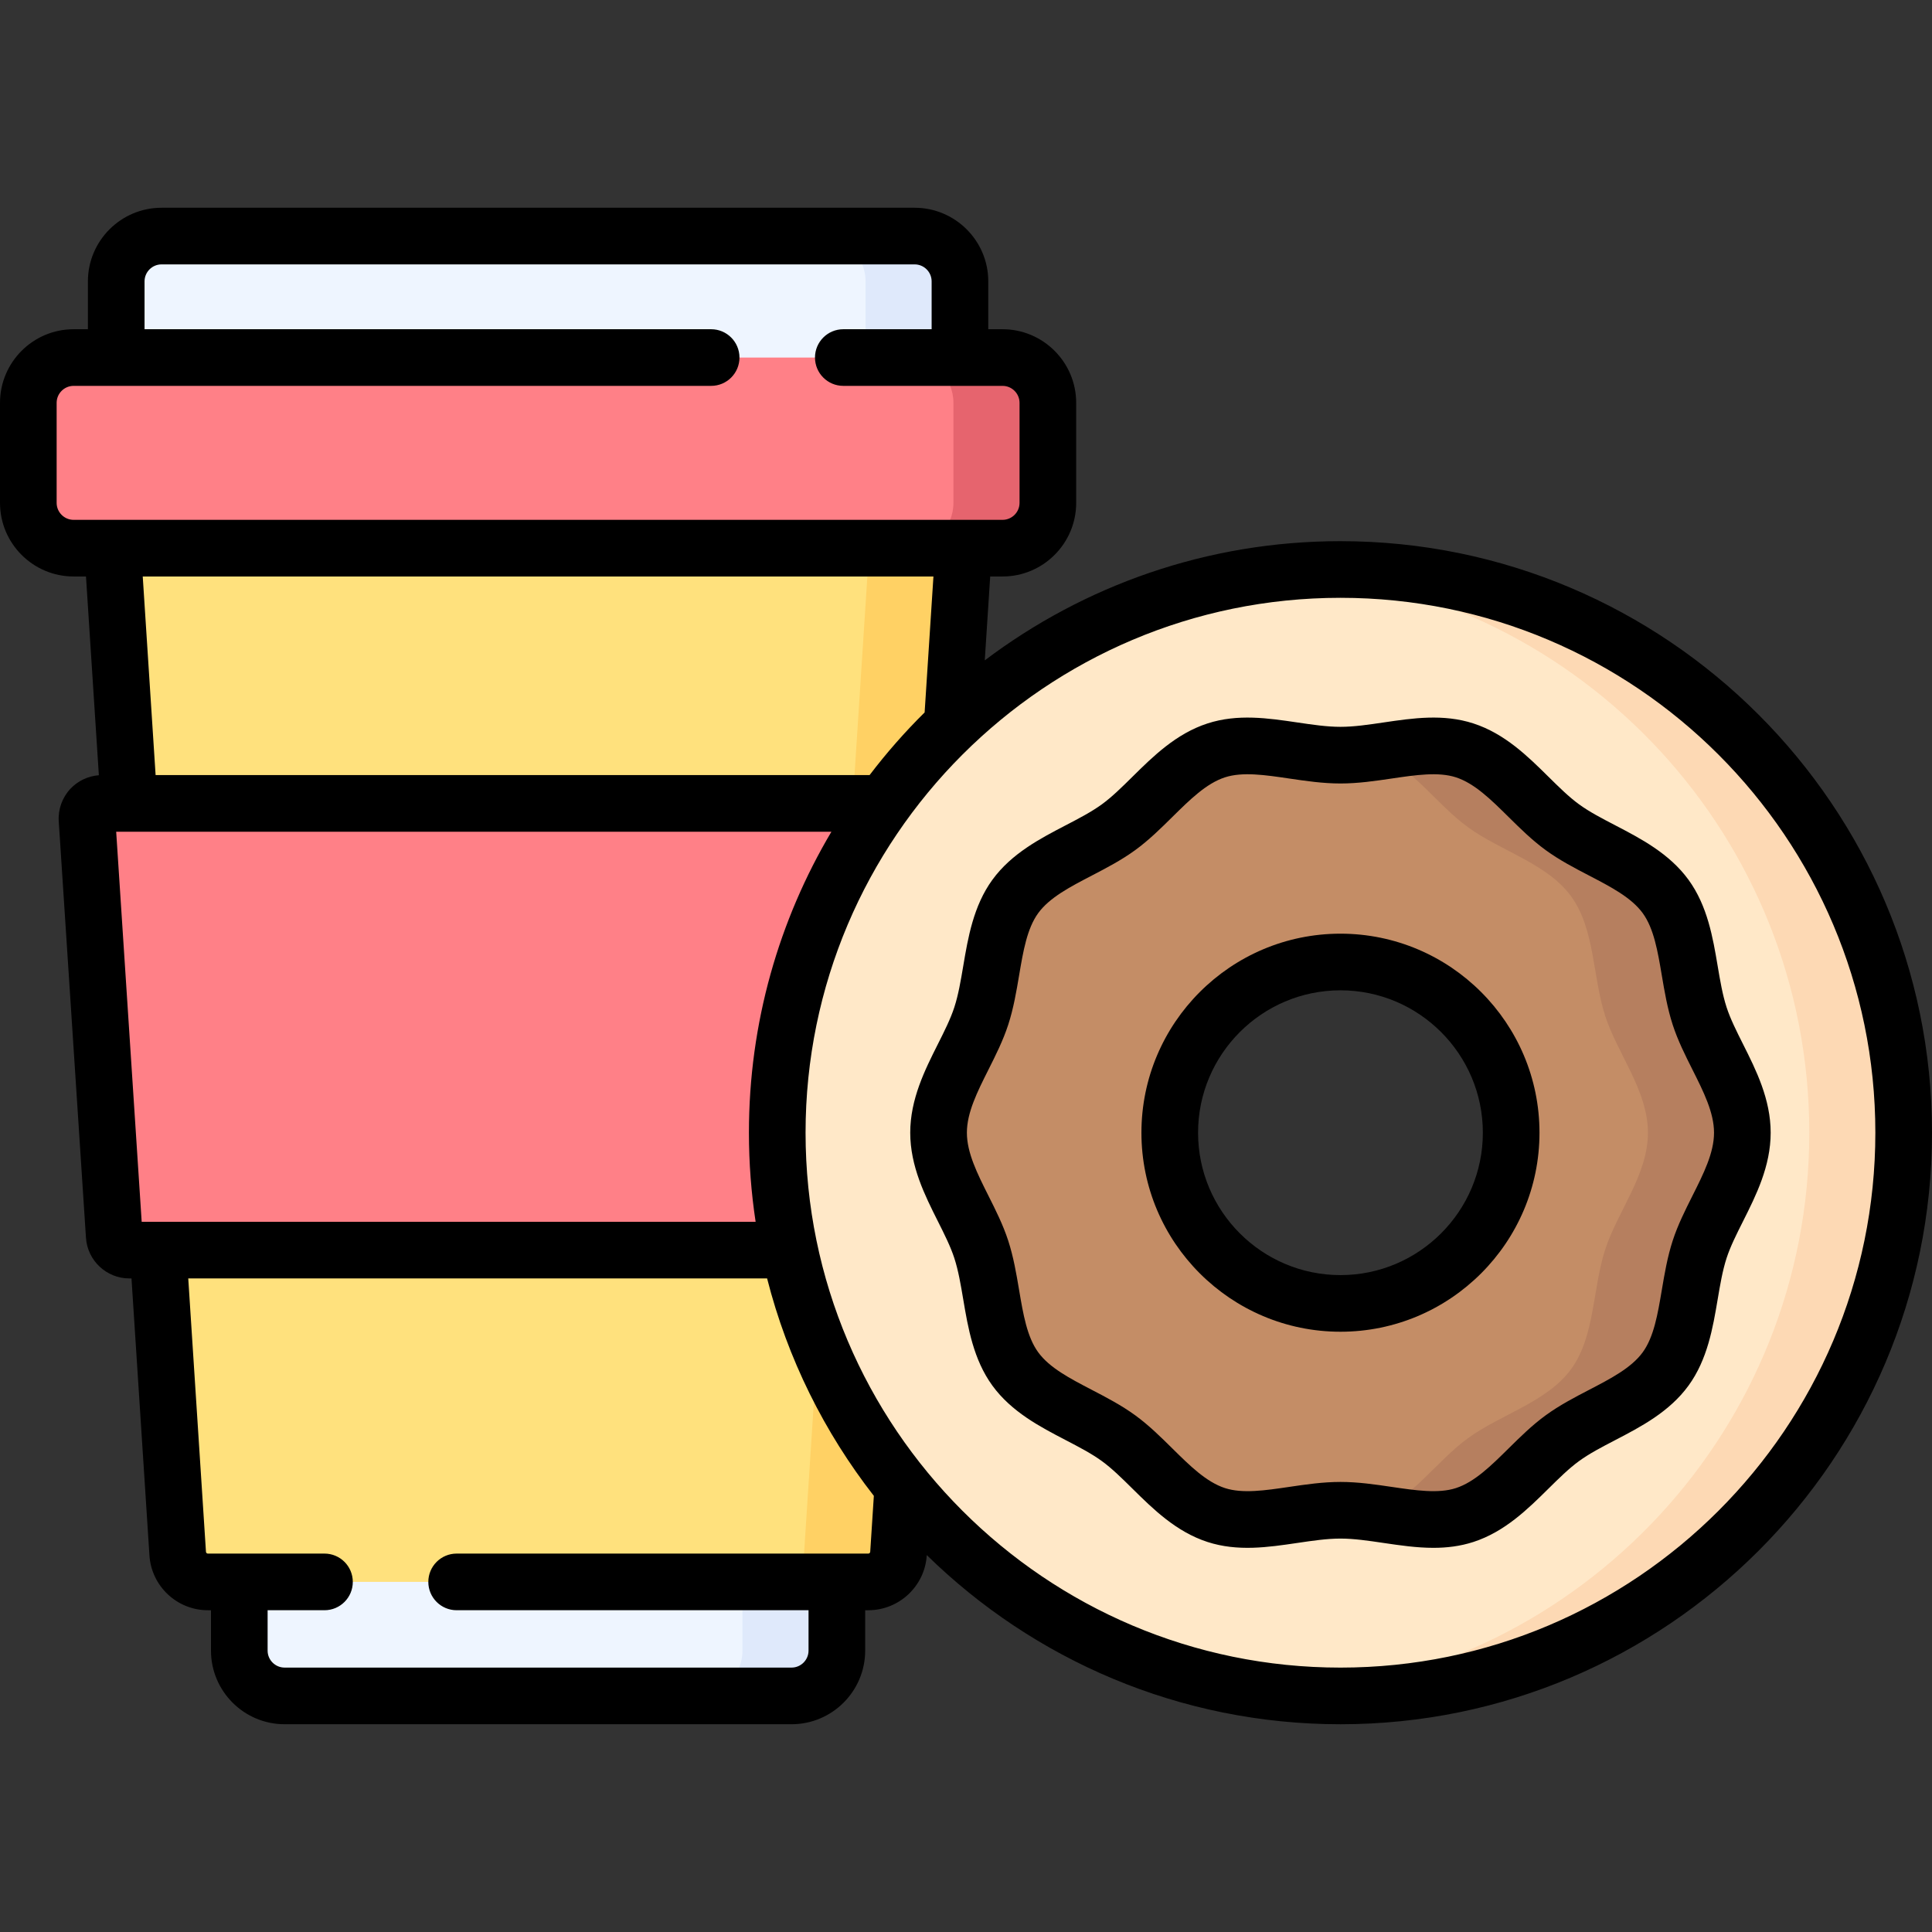 <svg id="Capa_1" enable-background="new 0 0 511.641 511.641" height="512" viewBox="0 0 511.641 511.641" width="512" xmlns="http://www.w3.org/2000/svg"><rect x="0" y="0" width="511.641" height="511.641" fill="#333333" stroke="none"/><g><g><path d="m209.623 449.123h-134.251c-6.627 0-12-5.373-12-12v-27.652h158.251v27.652c0 6.627-5.373 12-12 12z" fill="#eef5ff"/><path d="m254.22 119.384h-223.445v-44.87c0-6.627 5.373-12 12-12h199.445c6.627 0 12 5.373 12 12z" fill="#eef5ff"/><path d="m221.623 409.467v27.66c0 6.62-5.37 12-12 12h-25c6.63 0 12-5.38 12-12v-27.66z" fill="#dfe9fb"/><path d="m254.224 74.517v44.87h-25v-44.87c0-6.63-5.38-12-12-12h25c6.619 0 12 5.37 12 12z" fill="#dfe9fb"/><path d="m229.953 418.923h-174.912c-4.217 0-7.711-3.274-7.983-7.483l-18.568-286.546h228.014l-18.567 286.547c-.273 4.208-3.766 7.482-7.984 7.482z" fill="#ffe17d"/><path d="m256.503 124.897-18.57 286.54c-.27 4.21-3.76 7.49-7.98 7.49h-25c4.22 0 7.71-3.28 7.98-7.49l18.57-286.54z" fill="#ffd164"/><path d="m265.497 145.166h-246c-6.627 0-12-5.373-12-12v-26.478c0-6.627 5.373-12 12-12h246c6.627 0 12 5.373 12 12v26.478c0 6.628-5.372 12-12 12z" fill="#ff8087"/><path d="m250.751 331.059h-216.508c-2.108 0-3.854-1.636-3.991-3.739l-7.215-110.301c-.151-2.307 1.68-4.261 3.991-4.261h230.938c2.312 0 4.142 1.954 3.991 4.261l-7.215 110.301c-.137 2.103-1.883 3.739-3.991 3.739z" fill="#ff8087"/><path d="m261.953 217.017-7.21 110.3c-.14 2.11-1.88 3.74-3.99 3.74h-27c2.11 0 3.85-1.63 3.99-3.74l7.21-110.3c.16-2.3-1.68-4.26-3.99-4.26h27c2.31 0 4.15 1.96 3.99 4.26z" fill="#e6646e"/><path d="m354.983 150.817c-82.37 0-149.15 66.78-149.15 149.15 0 82.38 66.78 149.16 149.15 149.16 82.38 0 149.16-66.78 149.16-149.16 0-82.37-66.78-149.15-149.16-149.15zm45.21 149.15c0 24.97-20.24 45.21-45.21 45.21s-45.21-20.24-45.21-45.21 20.24-45.21 45.21-45.21 45.21 20.24 45.21 45.21z" fill="#ffe8c8"/><path d="m354.983 150.817c-4.21 0-8.38.17-12.49.52 76.52 6.35 136.65 70.47 136.65 148.63 0 78.17-60.13 142.29-136.65 148.64 4.11.35 8.28.52 12.49.52 82.38 0 149.16-66.78 149.16-149.16 0-82.37-66.78-149.15-149.16-149.15z" fill="#fdd9b4"/><path d="m450.103 269.067c-3.38-10.42-2.7-22.99-9.01-31.66-6.37-8.75-18.58-11.97-27.34-18.34-8.66-6.3-15.46-16.97-25.87-20.35-10.05-3.26-21.76 1.27-32.9 1.27-11.13 0-22.85-4.53-32.89-1.27-10.42 3.38-17.21 14.05-25.88 20.35-8.75 6.37-20.97 9.58-27.34 18.34-6.3 8.66-5.63 21.24-9.01 31.65-3.26 10.05-11.31 19.78-11.31 30.91 0 11.14 8.05 20.86 11.31 30.91 3.38 10.41 2.71 22.99 9.01 31.65 6.37 8.76 18.59 11.97 27.34 18.34 8.67 6.31 15.46 16.97 25.87 20.35 10.05 3.26 21.77-1.26 32.9-1.26 11.14 0 22.85 4.52 32.9 1.26 10.41-3.38 17.21-14.04 25.87-20.35 8.76-6.37 20.97-9.58 27.34-18.33 6.31-8.67 5.63-21.25 9.01-31.66 3.26-10.05 11.31-19.77 11.31-30.91 0-11.13-8.05-20.86-11.31-30.9zm-95.12 76.11c-24.97 0-45.21-20.24-45.21-45.21s20.24-45.21 45.21-45.21 45.21 20.24 45.21 45.21-20.24 45.21-45.21 45.21z" fill="#c48d66"/><path d="m450.103 269.067c-3.38-10.42-2.7-22.99-9.01-31.66-6.37-8.75-18.58-11.97-27.34-18.34-8.66-6.3-15.46-16.97-25.87-20.35-7.29-2.37-15.46-.63-23.65.5 9.66 3.81 16.24 13.83 24.52 19.85 8.76 6.37 20.97 9.59 27.34 18.34 6.31 8.67 5.63 21.24 9.01 31.66 3.26 10.04 11.31 19.77 11.31 30.9 0 11.14-8.05 20.86-11.31 30.91-3.38 10.41-2.7 22.99-9.01 31.66-6.37 8.75-18.58 11.96-27.34 18.33-8.28 6.03-14.86 16.04-24.52 19.85 8.19 1.13 16.36 2.87 23.65.5 10.41-3.38 17.21-14.04 25.87-20.35 8.76-6.37 20.97-9.58 27.34-18.33 6.31-8.67 5.63-21.25 9.01-31.66 3.26-10.05 11.31-19.77 11.31-30.91 0-11.13-8.05-20.86-11.31-30.9z" fill="#b67f5f"/><path d="m277.494 106.687v26.48c0 6.63-5.37 12-12 12h-25c6.63 0 12-5.37 12-12v-26.48c0-6.63-5.37-12-12-12h25c6.629 0 12 5.37 12 12z" fill="#e6646e"/></g><g><path d="m354.987 143.314c-35.331 0-67.963 11.761-94.198 31.568l1.44-22.214h3.271c10.752 0 19.5-8.748 19.5-19.5v-26.48c0-10.752-8.748-19.5-19.5-19.5h-3.78v-12.67c0-10.752-8.748-19.5-19.5-19.5h-199.441c-10.752 0-19.5 8.748-19.5 19.5v12.67h-3.779c-10.752 0-19.5 8.748-19.5 19.5v26.48c0 10.752 8.748 19.5 19.5 19.5h3.27l3.411 52.635c-2.859.214-5.571 1.489-7.542 3.592-2.165 2.311-3.289 5.45-3.083 8.613l7.211 110.309c.4 6.024 5.44 10.742 11.473 10.742h.581l4.755 73.361c.522 8.136 7.315 14.509 15.465 14.509h.83v10.69c0 10.752 8.748 19.5 19.5 19.5h134.25c10.752 0 19.5-8.748 19.5-19.5v-10.69h.829c8.156 0 14.954-6.374 15.475-14.505l.007-.1c28.269 27.694 66.95 44.8 109.557 44.8 86.379 0 156.653-70.275 156.653-156.654s-70.276-156.656-156.655-156.656zm-339.987-10.146v-26.48c0-2.481 2.019-4.5 4.5-4.5h168.83c4.143 0 7.5-3.358 7.5-7.5s-3.357-7.5-7.5-7.5h-150.051v-12.67c0-2.481 2.019-4.5 4.5-4.5h199.44c2.481 0 4.5 2.019 4.5 4.5v12.67h-23.39c-4.143 0-7.5 3.358-7.5 7.5s3.357 7.5 7.5 7.5h42.17c2.481 0 4.5 2.019 4.5 4.5v26.48c0 2.481-2.019 4.5-4.5 4.5h-246c-2.48 0-4.499-2.019-4.499-4.5zm232.197 19.5-2.333 35.999c-5.234 5.179-10.103 10.724-14.571 16.592h-189.084l-3.408-52.59h209.396zm-216.429 67.59h189.413c-13.869 23.367-21.848 50.622-21.848 79.71 0 8.017.608 15.894 1.775 23.59h-162.587zm199.181 191.17h-109.019c-4.143 0-7.5 3.358-7.5 7.5s3.357 7.5 7.5 7.5h93.19v10.69c0 2.481-2.019 4.5-4.5 4.5h-134.25c-2.481 0-4.5-2.019-4.5-4.5v-10.69h15.06c4.143 0 7.5-3.358 7.5-7.5s-3.357-7.5-7.5-7.5h-30.89c-.257 0-.479-.211-.496-.476l-4.692-72.395h153.296c5.404 21.252 15.163 40.782 28.268 57.583l-.961 14.818c-.017.264-.239.47-.506.47zm125.038 30.195c-78.108 0-141.654-63.546-141.654-141.654s63.546-141.654 141.654-141.654 141.653 63.545 141.653 141.654-63.544 141.654-141.653 141.654z"/><path d="m354.987 247.26c-29.063 0-52.709 23.645-52.709 52.708s23.646 52.708 52.709 52.708 52.708-23.645 52.708-52.708-23.644-52.708-52.708-52.708zm0 90.417c-20.793 0-37.709-16.916-37.709-37.708s16.916-37.708 37.709-37.708c20.792 0 37.708 16.916 37.708 37.708s-16.916 37.708-37.708 37.708z"/><path d="m461.608 276.533c-1.731-3.447-3.368-6.702-4.369-9.788-1.069-3.293-1.698-7.016-2.364-10.957-1.257-7.444-2.682-15.881-7.714-22.796-5.075-6.974-12.68-10.93-19.389-14.42-3.522-1.833-6.85-3.563-9.601-5.565-2.695-1.961-5.329-4.564-8.118-7.32-5.407-5.343-11.536-11.399-19.854-14.1-7.997-2.597-16.034-1.409-23.807-.261-4.027.595-7.832 1.157-11.406 1.157s-7.379-.562-11.406-1.157c-7.772-1.148-15.81-2.335-23.808.261-8.316 2.7-14.445 8.756-19.853 14.099-2.788 2.755-5.423 5.358-8.117 7.319-2.752 2.003-6.079 3.733-9.602 5.566-6.709 3.49-14.313 7.446-19.389 14.419-5.032 6.916-6.457 15.353-7.714 22.796-.666 3.941-1.295 7.664-2.363 10.957-1.002 3.085-2.638 6.34-4.37 9.786-3.426 6.817-7.31 14.545-7.31 23.438 0 8.892 3.883 16.619 7.309 23.436 1.731 3.447 3.368 6.702 4.369 9.788 1.069 3.292 1.698 7.016 2.364 10.957 1.257 7.444 2.682 15.881 7.714 22.796 5.075 6.974 12.68 10.93 19.389 14.42 3.522 1.833 6.85 3.564 9.602 5.566 2.694 1.961 5.329 4.564 8.117 7.32 5.407 5.343 11.536 11.399 19.853 14.099 7.998 2.597 16.035 1.409 23.808.261 4.028-.595 7.832-1.157 11.407-1.157 3.574 0 7.378.562 11.405 1.157 4.341.641 8.763 1.294 13.215 1.294 3.521 0 7.062-.409 10.593-1.556 8.316-2.7 14.445-8.756 19.853-14.099 2.789-2.756 5.423-5.358 8.117-7.319 2.752-2.003 6.079-3.733 9.601-5.566 6.71-3.49 14.314-7.446 19.389-14.42 5.033-6.916 6.458-15.353 7.715-22.796.666-3.942 1.295-7.665 2.363-10.958 1.002-3.085 2.638-6.34 4.37-9.786 3.426-6.817 7.31-14.545 7.31-23.438 0-8.89-3.883-16.616-7.309-23.433zm-13.403 40.137c-1.907 3.795-3.88 7.72-5.234 11.889-1.409 4.341-2.16 8.79-2.887 13.093-1.077 6.378-2.095 12.403-5.053 16.467-2.999 4.122-8.432 6.948-14.183 9.939-3.857 2.006-7.845 4.081-11.505 6.745-3.608 2.626-6.773 5.753-9.834 8.778-4.632 4.577-9.007 8.9-13.942 10.502-4.649 1.511-10.64.626-16.983-.311-4.386-.648-8.921-1.318-13.597-1.318-4.677 0-9.212.67-13.599 1.318-6.342.937-12.332 1.822-16.983.311-4.936-1.603-9.311-5.925-13.942-10.502-3.061-3.024-6.226-6.152-9.834-8.778-3.66-2.664-7.648-4.738-11.505-6.745-5.751-2.992-11.184-5.818-14.183-9.94-2.958-4.063-3.976-10.088-5.053-16.467-.727-4.302-1.478-8.751-2.887-13.092-1.354-4.17-3.326-8.095-5.234-11.891-2.937-5.845-5.711-11.365-5.711-16.7s2.774-10.857 5.712-16.702c1.907-3.795 3.88-7.72 5.234-11.889 1.409-4.341 2.16-8.79 2.887-13.092 1.077-6.378 2.095-12.403 5.053-16.467 2.999-4.121 8.432-6.947 14.183-9.939 3.856-2.006 7.845-4.082 11.505-6.745 3.608-2.626 6.773-5.753 9.834-8.777 4.632-4.577 9.007-8.9 13.942-10.502 4.652-1.51 10.643-.625 16.982.312 4.387.648 8.922 1.318 13.599 1.318s9.212-.67 13.599-1.318c6.343-.936 12.331-1.821 16.982-.312 4.936 1.603 9.311 5.926 13.942 10.503 3.061 3.024 6.226 6.152 9.834 8.778 3.66 2.663 7.647 4.738 11.505 6.744 5.751 2.992 11.184 5.818 14.183 9.939 2.958 4.064 3.976 10.089 5.053 16.467.727 4.302 1.478 8.751 2.887 13.092 1.354 4.17 3.326 8.095 5.234 11.891 2.937 5.845 5.711 11.365 5.711 16.7s-2.774 10.856-5.712 16.701z"/></g></g></svg>